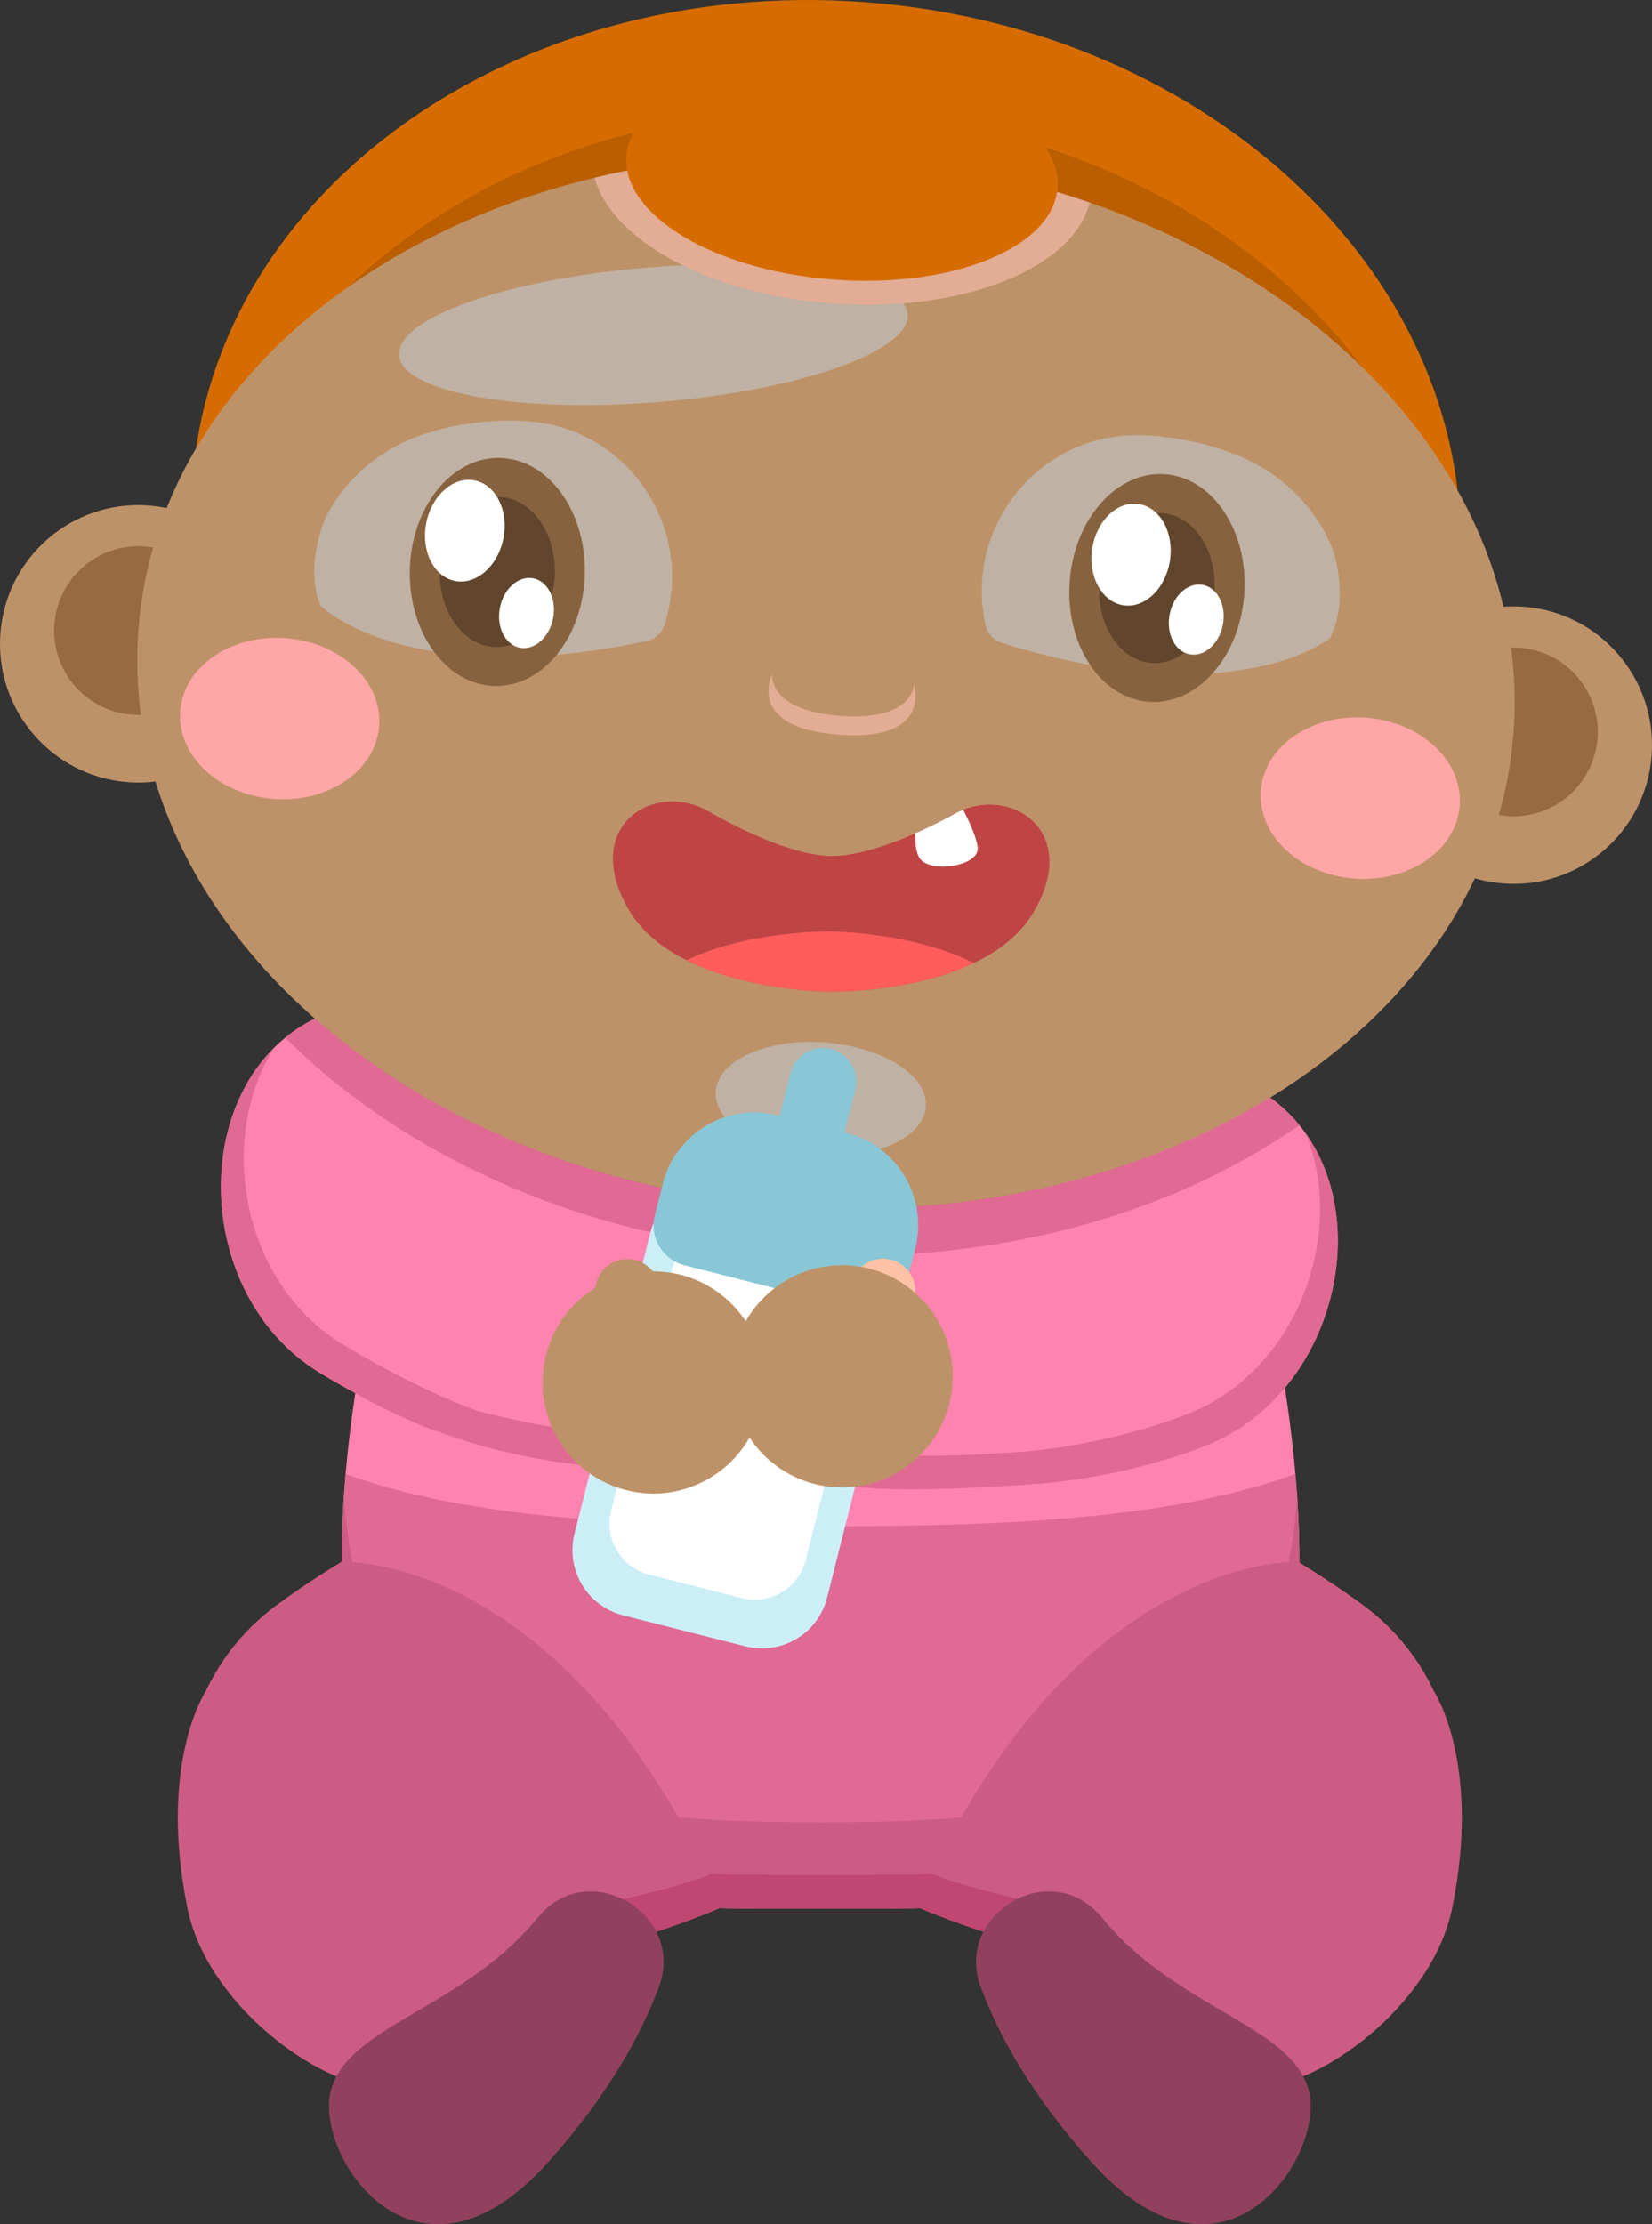 <svg xmlns="http://www.w3.org/2000/svg" width="88.2" height="118.731"><rect width="100%" height="100%" fill="#333333" stroke="none"/><g fill-rule="evenodd" stroke-miterlimit="10" data-paper-data="{&quot;isPaintingLayer&quot;:true}" style="mix-blend-mode:normal"><path fill="#ff83af" d="M42.047 64.385c8.556.63 16.59-1.034 23.108-4.321 2.665 7.927 4.22 16.386 4.22 23.306 0 18.798-11.45 18.512-25.569 18.512s-25.568.286-25.568-18.512c0-7.32 1.736-16.36 4.688-24.666 5.438 3.106 11.986 5.155 19.121 5.68"/><path fill="#be9268" d="M14.752 34.91c-.299 4.078-3.837 7.144-7.908 6.843-4.067-.3-7.124-3.85-6.824-7.93.3-4.077 3.837-7.143 7.908-6.841 4.068.3 7.125 3.849 6.824 7.929" data-paper-data="{&quot;origPos&quot;:null}"/><path fill="#976a41" d="M11.867 33.992a4.498 4.498 0 0 1-4.81 4.16 4.498 4.498 0 0 1-4.152-4.822 4.499 4.499 0 0 1 4.81-4.161 4.502 4.502 0 0 1 4.152 4.823" data-paper-data="{&quot;origPos&quot;:null}"/><path fill="#be9268" d="M88.18 40.317c-.299 4.08-3.84 7.146-7.909 6.844-4.07-.3-7.125-3.85-6.825-7.93.297-4.076 3.84-7.142 7.907-6.84 4.07.296 7.124 3.849 6.827 7.926" data-paper-data="{&quot;origPos&quot;:null}"/><path fill="#976a41" d="M85.291 39.4a4.496 4.496 0 0 1-4.807 4.162c-2.475-.18-4.334-2.34-4.154-4.823a4.503 4.503 0 0 1 4.814-4.162 4.5 4.5 0 0 1 4.147 4.823" data-paper-data="{&quot;origPos&quot;:null}"/><path fill="#d66c00" d="M77.916 30.623c-1.133 15.472-17.194 26.902-35.869 25.526C23.37 54.772 9.15 41.112 10.282 25.642 11.417 10.166 27.476-1.261 46.152.112c18.677 1.376 32.896 15.036 31.764 30.51"/><path fill="#ba5e00" d="M10.71 31.57c1.136-15.473 17.1-26.911 35.668-25.545C63.011 7.25 76.075 18.342 77.795 31.768 75.977 46.654 60.26 57.493 42.047 56.15 25.992 54.968 13.24 44.704 10.692 32.017c.008-.15.008-.297.018-.447"/><path fill="#be9268" d="M80.811 39.07c-1.133 15.475-18.49 26.809-38.764 25.315C21.768 62.89 6.253 49.135 7.387 33.66 8.517 18.187 25.874 6.856 46.152 8.347 66.426 9.84 81.946 23.593 80.811 39.069" data-paper-data="{&quot;origPos&quot;:null}"/><path fill="#bfb1a3" d="M48.458 16.774c.158 1.98-5.79 4.08-13.29 4.685-7.495.604-13.705-.511-13.863-2.494-.16-1.98 5.79-4.08 13.287-4.685 7.5-.604 13.703.51 13.866 2.494" data-paper-data="{&quot;origPos&quot;:null}"/><path fill="#e3ac94" d="M58.18 10.819c-.897 3.52-6.8 5.895-13.742 5.38-6.54-.48-11.79-3.36-12.69-6.711 4.485-1.085 9.354-1.513 14.404-1.14 4.1.295 8.143 1.126 12.027 2.47"/><path fill="#d66c00" d="M56.463 10.025c-.235 3.176-5.575 5.37-11.93 4.902-6.358-.47-11.322-3.423-11.09-6.597.233-3.176 5.573-5.37 11.93-4.9 6.357.469 11.32 3.42 11.09 6.595"/><path fill="#bfb1a3" d="M49.43 59.079c-.126 1.667-2.733 2.83-5.83 2.604-3.096-.227-5.51-1.763-5.387-3.43.123-1.665 2.73-2.834 5.827-2.605 3.098.228 5.508 1.766 5.39 3.43" data-paper-data="{&quot;origPos&quot;:null}"/><path fill="#bf4545" d="M33.53 48.499c-2.519-4.426 1.402-6.842 4.28-5.2 2.876 1.644 5.148 2.38 6.568 2.397 1.421.012 3.708-.677 6.614-2.266 2.91-1.587 6.78.91 4.18 5.28-2.603 4.373-10.866 4.227-10.866 4.227s-8.258-.015-10.777-4.438"/><path fill="#fff" d="M52.198 45.257c.078.967-2.459 1.37-3.069.595-.225-.29-.276-.82-.255-1.371a29.306 29.306 0 0 0 2.118-1.05c.141-.08.285-.142.433-.202.354.69.73 1.526.773 2.028"/><path fill="#ff5c5c" d="M44.34 49.722s4.312.009 7.656 1.683c-3.377 1.608-7.69 1.532-7.69 1.532s-4.312-.01-7.654-1.683c3.374-1.608 7.687-1.532 7.687-1.532"/><path fill="#e3ac94" d="M44.792 39.22c-5.038-.372-3.563-3.237-3.563-3.237s-.287 1.94 3.635 2.23c3.926.288 3.926-1.673 3.926-1.673s1.038 3.05-3.998 2.68"/><path fill="#ffa6a6" d="M15.247 34.064c2.934.217 5.171 2.314 4.996 4.684-.173 2.368-2.69 4.117-5.625 3.9-2.934-.217-5.17-2.314-4.997-4.684.176-2.371 2.692-4.117 5.626-3.9m57.693 4.249c2.935.216 5.17 2.314 4.995 4.684-.173 2.37-2.69 4.117-5.625 3.9-2.933-.217-5.168-2.314-4.995-4.684.173-2.368 2.692-4.117 5.625-3.9"/><path fill="#bfb1a3" d="m35.487 33.319-.019.054c-.138.432-.506.76-.953.85-12.839 2.696-17.407-1.894-17.407-1.894-.847-2.06.204-4.527.204-4.527s1.38-3.5 5.725-4.754a14.7 14.7 0 0 1 5.293-.543c5.271.429 8.775 5.763 7.157 10.814" data-paper-data="{&quot;origPos&quot;:null}"/><path fill="#87623e" d="M31.222 30.638c-.078 3.363-2.233 6.04-4.814 5.98-2.576-.06-4.606-2.834-4.528-6.197.078-3.361 2.23-6.038 4.81-5.978 2.582.06 4.61 2.832 4.532 6.195"/><path fill="#61462d" d="M29.624 30.603c-.05 2.213-1.47 3.974-3.165 3.933-1.699-.037-3.037-1.863-2.985-4.075.05-2.214 1.47-3.98 3.17-3.936 1.7.039 3.032 1.863 2.982 4.077"/><path fill="#fff" d="M26.88 28.727c-.288 1.485-1.443 2.506-2.58 2.286-1.137-.218-1.83-1.598-1.546-3.086.29-1.48 1.441-2.505 2.578-2.283 1.14.22 1.831 1.598 1.547 3.083M29.532 32.997c-.198 1.024-.993 1.73-1.777 1.58-.786-.152-1.263-1.105-1.065-2.13.195-1.02.99-1.727 1.777-1.578.785.15 1.26 1.106 1.065 2.128"/><path fill="#bfb1a3" d="M52.611 33.33c-1.145-5.192 2.86-10.173 8.163-10.098 1.778.03 3.536.38 5.19 1.032 4.21 1.654 5.256 5.27 5.256 5.27s.82 2.555-.218 4.53c0 0-4.972 4.137-17.506.259a1.274 1.274 0 0 1-.87-.936c-.006-.021-.009-.038-.015-.056" data-paper-data="{&quot;origPos&quot;:null}"/><path fill="#87623e" d="M57.11 31.062c.233-3.358 2.512-5.93 5.085-5.748 2.572.183 4.468 3.049 4.235 6.403-.237 3.352-2.512 5.928-5.087 5.745-2.573-.18-4.47-3.046-4.233-6.4"/><path fill="#61462d" d="M58.701 31.173c.155-2.21 1.654-3.9 3.347-3.783 1.697.12 2.945 2.005 2.788 4.215-.153 2.206-1.653 3.9-3.348 3.783-1.693-.123-2.94-2.005-2.787-4.215"/><path fill="#fff" d="M58.312 29.295c.224-1.494 1.333-2.566 2.481-2.392 1.145.172 1.893 1.52 1.672 3.014-.225 1.493-1.333 2.565-2.482 2.395-1.145-.171-1.894-1.523-1.672-3.017M62.447 32.799c.194-1.025.992-1.731 1.777-1.577.781.152 1.262 1.104 1.064 2.126-.198 1.024-.992 1.73-1.777 1.578-.787-.151-1.262-1.106-1.064-2.127"/><path fill="#e06a94" d="M43.806 81.477c9.797 0 18.705-.376 25.351-2.794.14 1.558.213 3.121.218 4.686 0 18.798-11.45 18.514-25.569 18.514s-25.568.284-25.568-18.514c.004-1.564.075-3.128.213-4.686 6.651 2.418 15.558 2.794 25.355 2.794"/><path fill="#cc5c84" d="M43.806 97.279c13.277 0 24.186-1.44 25.446-17.24.07 1.14.123 2.26.123 3.33 0 18.799-11.45 18.513-25.569 18.513s-25.568.286-25.568-18.512c.006-1.111.047-2.222.123-3.33 1.257 15.799 12.168 17.239 25.445 17.239"/><path fill="#bf4772" d="M43.805 100.088c13.883 0 25.17.265 25.55-17.584.006.289.02.583.02.866 0 18.798-11.45 18.512-25.569 18.512s-25.568.286-25.568-18.512c0-.283.012-.577.018-.866.381 17.849 11.67 17.584 25.55 17.584"/><path fill="#cc5c84" d="M14.773 85.677c1.12-.82 2.276-1.59 3.465-2.307 0 0 12.034-.536 20.377 18.4 0 0-6.183 2.826-15.123 3.955-6.118.775-11.838-1.29-13.316-7.292-1.178-4.793.618-9.843 4.597-12.756"/><path fill="#bf4772" d="M23.492 103.075c6.778-.856 12.364-2.191 14.478-3.026.355.709.305.949.645 1.722 0 0-6.183 2.82-15.123 3.955-6.118.775-11.838-1.29-13.316-7.293a12.284 12.284 0 0 1-.278-4.26c.057.542.15 1.08.278 1.61 1.478 6.002 7.198 8.068 13.316 7.292"/><path fill="#cc5c84" d="M10.982 90.284c15.178 5.637 19.52 12.947 19.52 12.947.79 5.668-6.605 8.597-10.795 8.096-3.132-.375-8.676-4.495-9.692-9.445-1.593-7.752.967-11.598.967-11.598"/><path fill="#91415e" d="M35.184 106.053c-.915 2.46-2.657 5.754-5.977 9.426-7.069 7.822-12.485-.486-11.535-3.918.95-3.434 6.941-4.322 10.883-9.017.123-.15.244-.287.365-.42 2.75-2.931 7.664.167 6.264 3.929"/><path fill="#cc5c84" d="M72.77 85.677c3.976 2.913 5.772 7.963 4.595 12.756-1.478 6.002-7.2 8.067-13.318 7.292-8.938-1.13-15.122-3.954-15.122-3.954C57.27 82.834 69.303 83.37 69.303 83.37a47.172 47.172 0 0 1 3.466 2.307"/><path fill="#bf4772" d="M77.364 95.782c.129-.53.222-1.068.278-1.61a12.202 12.202 0 0 1-.278 4.26c-1.478 6.004-7.198 8.069-13.316 7.294-8.94-1.133-15.122-3.954-15.122-3.954.34-.773.457-1.034.812-1.743 2.115.836 7.53 2.19 14.31 3.046 6.118.775 11.838-1.29 13.316-7.292"/><path fill="#cc5c84" d="M76.558 90.284s2.56 3.846.968 11.598c-1.017 4.95-6.558 9.07-9.693 9.445-4.19.5-12.456-1.17-11.664-6.834 0 0 5.211-8.572 20.39-14.21"/><path fill="#91415e" d="M52.356 106.053c-1.4-3.762 3.514-6.86 6.264-3.928.123.132.242.27.365.419 3.942 4.695 9.936 5.583 10.883 9.017.951 3.432-4.463 11.74-11.535 3.918-3.32-3.672-5.062-6.965-5.977-9.426"/><path fill="#ff83af" d="M25.545 63.598c4.995 3.72 8.988 6.315 8.988 6.315l.347 8.439s-.16.549-11.239-2.194c0 0-2.26-.285-6.52-2.85-6.986-4.202-7.109-15.59-.305-18.935a37.368 37.368 0 0 0 6.623 4.622c-.12 1.522.182 3.172 2.106 4.602"/><path fill="#e06a94" d="M25.552 75.332c5.4 1.337 5.21.85 9.26 1.367l.07 1.652s-5.375.332-11.365-1.89c0 0-2.138-.588-6.398-3.151-6.13-3.691-6.97-12.906-2.487-17.371-3.035 4.787-1.79 12.542 3.707 15.85 4.26 2.563 7.212 3.543 7.212 3.543"/><path fill="#ff83af" d="M67.81 58.586c6.158 4.45 4.096 15.67-3.51 18.618-4.633 1.794-9.073 2.016-9.073 2.016-11.382.806-10.87-.366-10.87-.366L46.14 70.6s4.598-1.837 10.153-4.646c1.991-1.007 3.082-2.362 3.655-3.718a38.245 38.245 0 0 0 7.861-3.65"/><path fill="#e06a94" d="M42.047 66.888c-10.952-.804-20.51-5.192-26.812-11.494a8.19 8.19 0 0 1 1.581-1.021c1.866 1.64 3.971 3.117 6.266 4.414 5.41 3.057 11.893 5.075 18.965 5.598 6.53.482 12.756-.378 18.234-2.272.7-.24 1.392-.5 2.076-.78a35.502 35.502 0 0 0 1.574-.68c.147-.066.288-.14.43-.206a36.69 36.69 0 0 0 3.448-1.86c.587.42 1.114.918 1.568 1.48-7.089 4.917-16.813 7.597-27.33 6.82m12.237 10.629c-7.676.539-7.7-.195-9.578-.28l-.348 1.617s-.513 1.172 10.87.366c0 0 4.44-.221 9.072-2.015 6.668-2.585 9.07-11.52 5.413-16.687 2.173 5.236-.376 12.664-6.357 14.98-4.63 1.795-9.072 2.02-9.072 2.02"/><path fill="#cceff7" d="m39.817 87.886-6.56-1.662a3.59 3.59 0 0 1-2.586-4.347l4.054-16.08c.482-1.912 2.434-3.08 4.337-2.597l6.56 1.665a3.595 3.595 0 0 1 2.59 4.347L44.158 85.29a3.583 3.583 0 0 1-4.34 2.594"/><path fill="#fff" d="M39.622 85.31 34.65 84.05a2.805 2.805 0 0 1-2.022-3.398l3.24-12.843a2.802 2.802 0 0 1 3.39-2.031l4.975 1.26a2.81 2.81 0 0 1 2.022 3.403l-3.24 12.843a2.799 2.799 0 0 1-3.392 2.028"/><path fill="#89c6d6" d="m45.78 69.884-9.23-2.34a2.21 2.21 0 0 1-1.59-2.675l.422-1.677c.677-2.686 3.425-4.333 6.107-3.651l3.735.948c2.681.678 4.321 3.434 3.645 6.123l-.427 1.677a2.2 2.2 0 0 1-2.664 1.595"/><path fill="#89c6d6" d="M42.343 64.034a1.795 1.795 0 0 1-1.294-2.176l1.153-4.567a1.792 1.792 0 0 1 2.167-1.3 1.803 1.803 0 0 1 1.296 2.176l-1.15 4.568a1.796 1.796 0 0 1-2.172 1.299"/><path fill="#ffc2a6" d="M47.962 71.026a1.729 1.729 0 0 1-2.34.69 1.739 1.739 0 0 1-.69-2.342l.697-1.284a1.725 1.725 0 0 1 2.337-.69 1.735 1.735 0 0 1 .693 2.343l-.697 1.283"/><path fill="#be9268" d="M45.101 79.394c-3.264.085-5.977-2.5-6.059-5.775a5.922 5.922 0 0 1 5.76-6.08c3.267-.08 5.978 2.507 6.062 5.777.083 3.275-2.496 5.997-5.763 6.078m-12.77-8.521a1.732 1.732 0 0 0 2.187 1.084 1.73 1.73 0 0 0 1.08-2.191l-.464-1.385a1.733 1.733 0 0 0-2.19-1.08c-.899.31-1.38 1.288-1.077 2.19l.462 1.382" data-paper-data="{&quot;origPos&quot;:null}"/><path fill="#be9268" d="M33.724 79.61a5.93 5.93 0 0 1-4.642-6.973 5.916 5.916 0 0 1 6.96-4.656c3.2.643 5.276 3.766 4.637 6.979-.64 3.209-3.755 5.294-6.955 4.65" data-paper-data="{&quot;origPos&quot;:null}"/></g></svg>